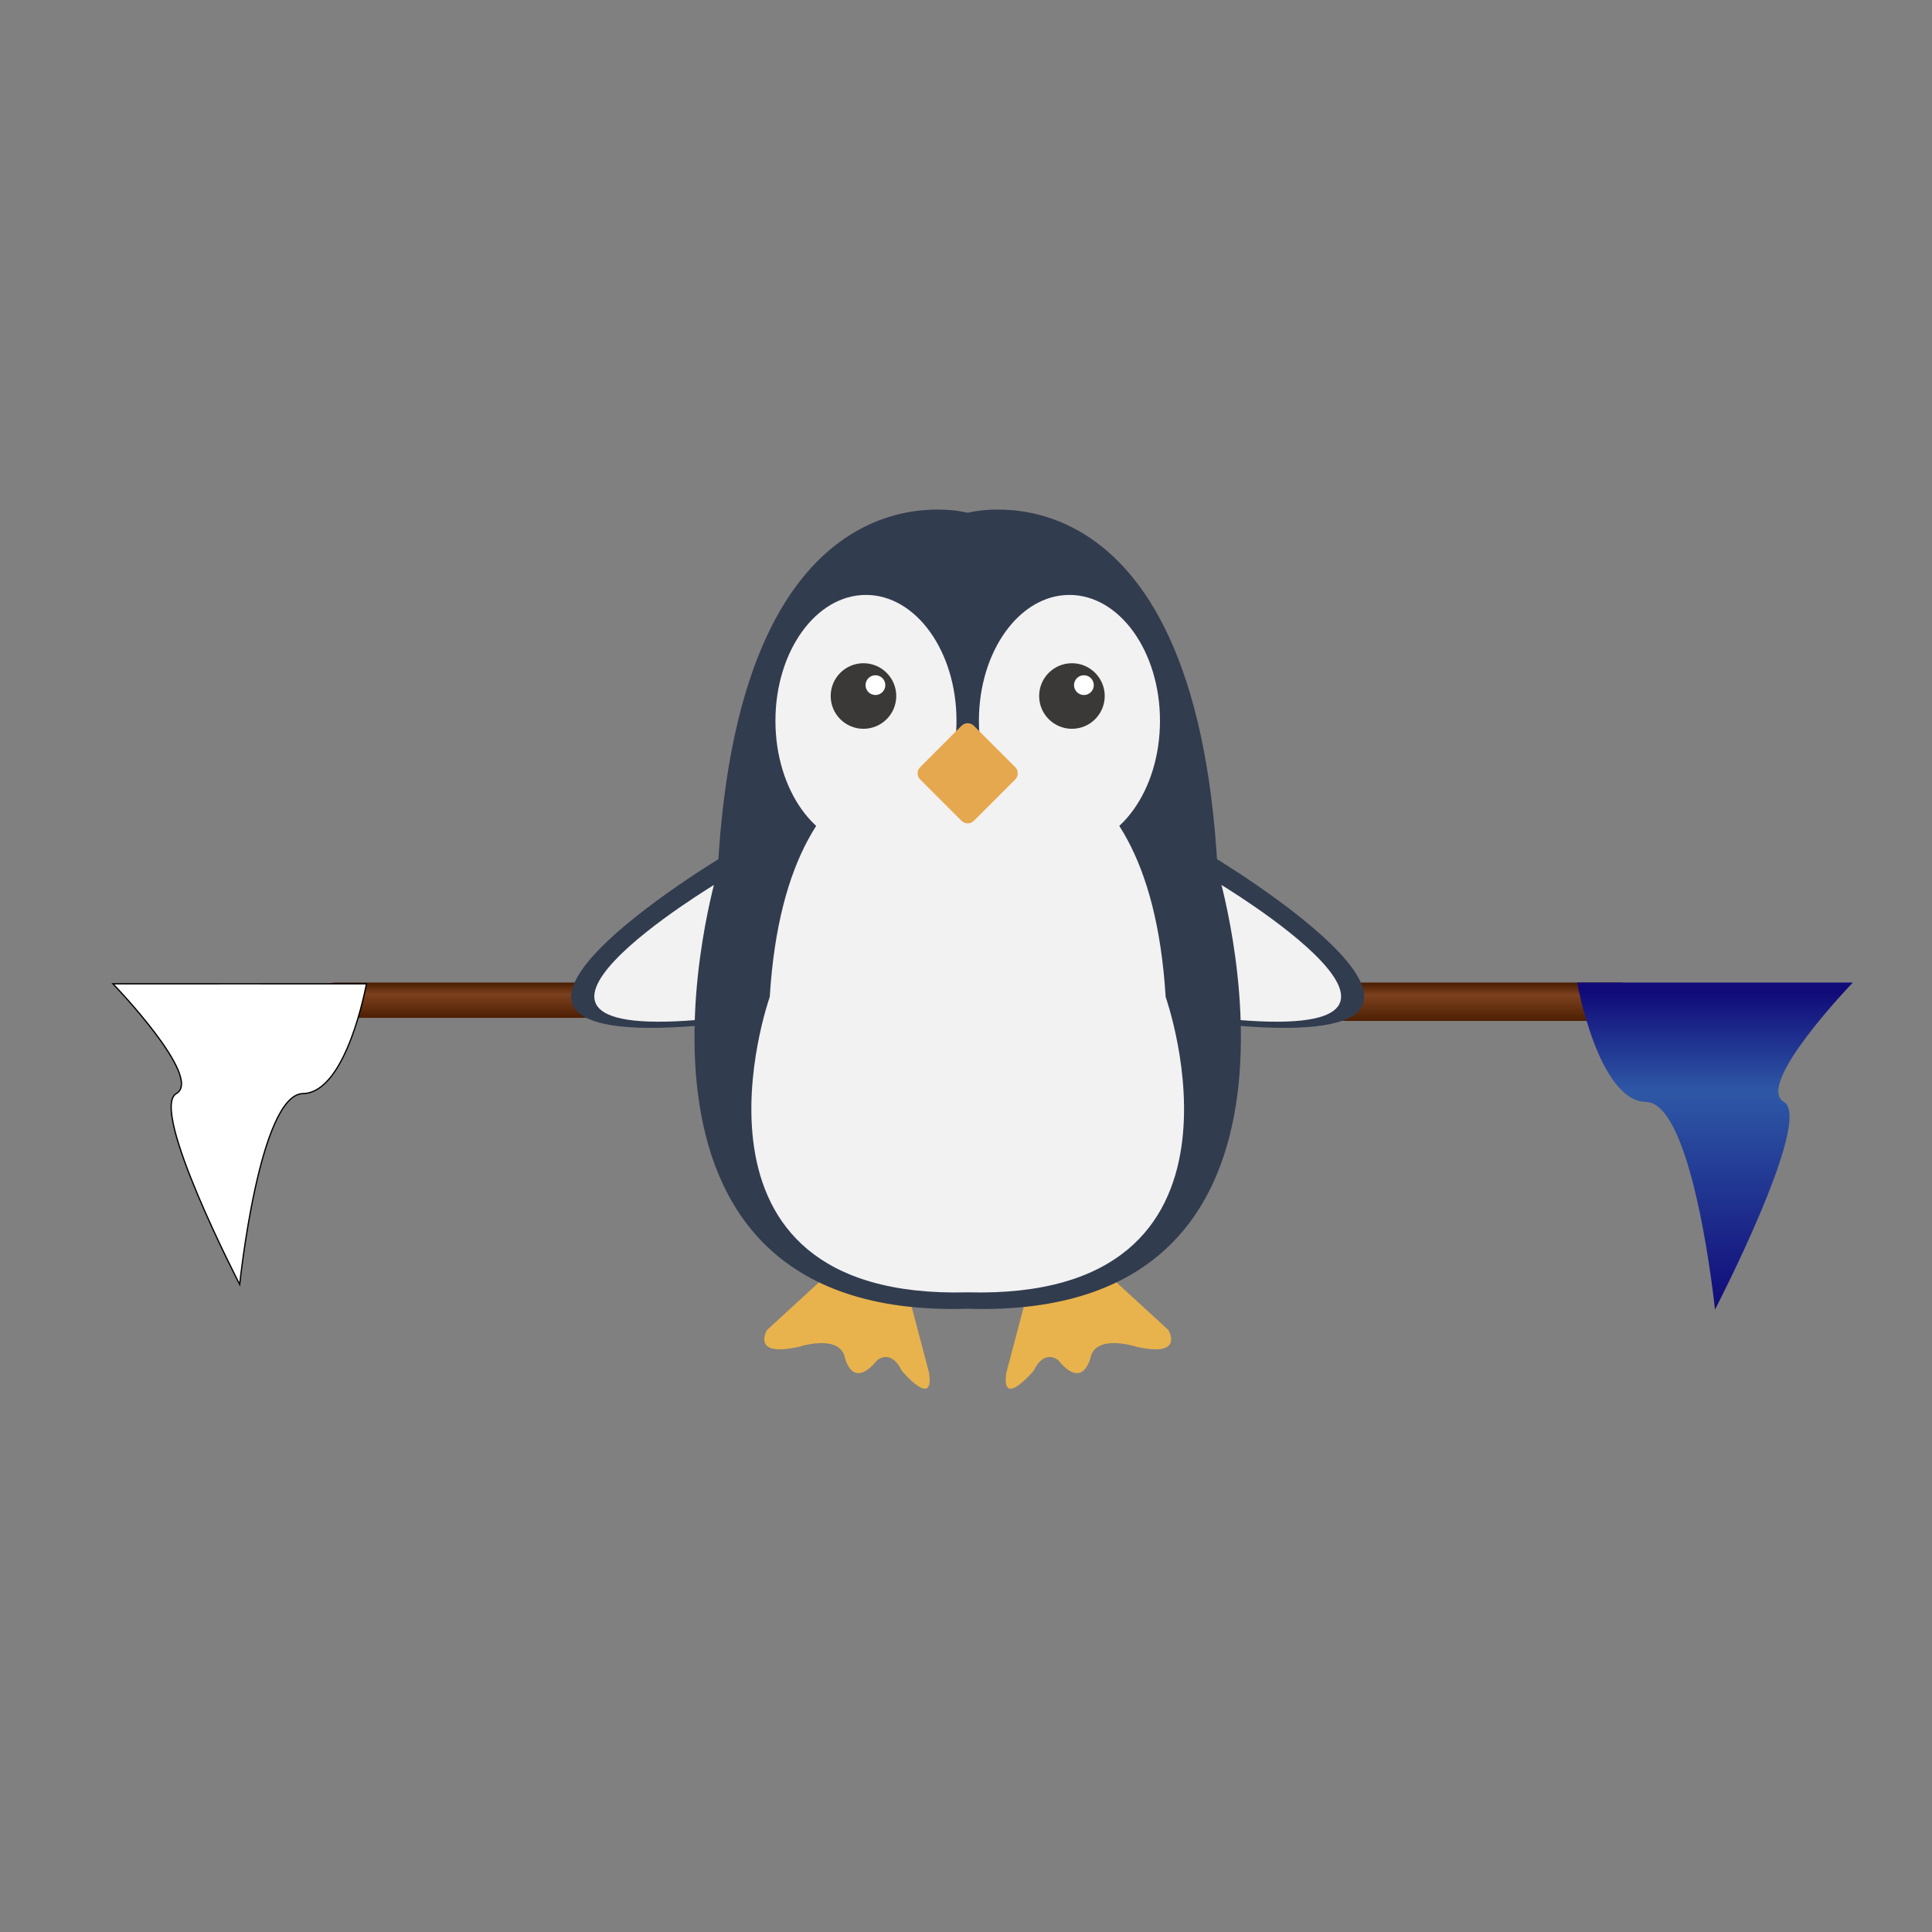 <svg version="1.1" id="Layer_1" xmlns="http://www.w3.org/2000/svg" xmlns:xlink="http://www.w3.org/1999/xlink" x="0px" y="0px"
	 width="800px" height="800px" viewBox="0 0 800 800" enable-background="new 0 0 800 800" xml:space="preserve">
<rect x="0" y="0" width="800" height="800" fill="#808080" stroke="none"/>
<g>
	
		<linearGradient id="SVGID_1_" gradientUnits="userSpaceOnUse" x1="576.275" y1="-144.054" x2="590.894" y2="-144.054" gradientTransform="matrix(4.371139e-08 1 1 -4.371139e-08 335.207 -169.434)">
		<stop  offset="0.03" style="stop-color:#4D1F03"/>
		<stop  offset="0.332" style="stop-color:#7C411E"/>
		<stop  offset="1" style="stop-color:#4D1F03"/>
	</linearGradient>
	<path fill="url(#SVGID_1_)" d="M243.361,406.842c3.46,0,6.266,2.806,6.266,6.266v2.088c0.001,3.459-2.807,6.265-6.266,6.265
		H138.946c-3.459-0.001-6.268-2.804-6.268-6.265l0.001-2.088c-0.001-3.462,2.808-6.268,6.268-6.266H243.361z"/>
	<path fill="#FFFFFF" stroke="#000000" stroke-width="0.522" stroke-miterlimit="10" d="M99.257,531.857
		c0,0,8.095-78.728,26.243-79.043c18.146-0.312,26.239-45.448,26.239-45.448l-52.482-0.002l-52.484,0.002
		c0,0,37.583,38.976,26.242,45.449C61.679,459.289,99.257,531.857,99.257,531.857z"/>
</g>
<g>
	
		<linearGradient id="SVGID_2_" gradientUnits="userSpaceOnUse" x1="644.663" y1="-150.965" x2="660.567" y2="-150.965" gradientTransform="matrix(-4.371139e-08 1 -1 -4.371139e-08 463.046 -237.821)">
		<stop  offset="0.03" style="stop-color:#4D1F03"/>
		<stop  offset="0.332" style="stop-color:#7C411E"/>
		<stop  offset="1" style="stop-color:#4D1F03"/>
	</linearGradient>
	<path fill="url(#SVGID_2_)" d="M557.213,406.842c-3.764,0.002-6.814,3.055-6.814,6.818v2.271c0,3.762,3.053,6.814,6.814,6.814
		h113.596c3.766,0,6.816-3.051,6.816-6.812v-2.275c-0.002-3.764-3.053-6.816-6.816-6.816H557.213z"/>
	
		<linearGradient id="SVGID_3_" gradientUnits="userSpaceOnUse" x1="644.663" y1="-247.091" x2="780.105" y2="-247.091" gradientTransform="matrix(-4.371139e-08 1 -1 -4.371139e-08 463.046 -237.821)">
		<stop  offset="0.03" style="stop-color:#110B79"/>
		<stop  offset="0.332" style="stop-color:#2E58A6"/>
		<stop  offset="1" style="stop-color:#110B79"/>
	</linearGradient>
	<path fill="url(#SVGID_3_)" d="M710.139,542.283c0,0-8.809-85.652-28.551-85.994c-19.74-0.34-28.547-49.445-28.547-49.445
		l57.096-0.002l57.098,0.002c0,0-40.883,42.404-28.547,49.447C751.021,463.332,710.139,542.283,710.139,542.283z"/>
</g>
<g>
	<path fill="#323C4F" d="M300.101,354.14c0,0-139.985,83.539-4.517,69.99C295.583,424.13,347.514,354.14,300.101,354.14"/>
	<path fill="#F2F2F2" d="M297.435,365.336c0,0-113.06,67.472-3.648,56.53C293.786,421.866,335.729,365.336,297.435,365.336"/>
	<path fill="#323C4F" d="M501.311,354.14c0,0,139.984,83.539,4.518,69.99C505.828,424.13,453.898,354.14,501.311,354.14"/>
	<path fill="#F2F2F2" d="M503.978,365.336c0,0,113.059,67.472,3.646,56.53C507.623,421.866,465.682,365.336,503.978,365.336"/>
	<path fill="#E8B34C" d="M348.845,522.058l-31.236,28.675c0,0-6.913,11.521,13.314,6.913c0,0,15.618-5.122,18.69,3.584
		c0,0,2.817,15.107,13.57,2.048c0,0,5.633-5.119,10.243,4.354c0,0,13.57,16.129,11.265,0.769l-11.01-41.734
		C373.681,526.665,361.903,508.998,348.845,522.058"/>
	<path fill="#E8B34C" d="M452.565,522.058l31.237,28.675c0,0,6.913,11.521-13.315,6.913c0,0-15.618-5.122-18.689,3.584
		c0,0-2.819,15.107-13.568,2.048c0,0-5.634-5.119-10.244,4.354c0,0-13.569,16.129-11.266,0.769l11.011-41.734
		C427.73,526.665,439.508,508.998,452.565,522.058"/>
	<path fill="#323C4F" d="M400.729,541.927c-159.83,4.969-103.539-181.344-103.539-181.344
		c9.142-173.89,103.539-148.255,103.539-148.255s94.396-25.635,103.488,148.255C504.217,360.583,560.512,546.896,400.729,541.927"/>
	<path fill="#F2F2F2" d="M400.724,535.128c-126.562,3.35-81.989-122.315-81.989-122.315c7.24-117.286,81.989-99.996,81.989-99.996
		s74.748-17.29,81.949,99.996C482.673,412.812,527.247,538.478,400.724,535.128"/>
	<path fill="#F2F2F2" d="M396.064,298.463c0,28.784-16.783,52.115-37.487,52.115c-20.702,0-37.488-23.332-37.488-52.115
		c0-28.785,16.786-52.116,37.488-52.116C379.282,246.348,396.064,269.679,396.064,298.463"/>
	<path fill="#F2F2F2" d="M480.321,298.463c0,28.784-16.786,52.115-37.49,52.115s-37.485-23.332-37.485-52.115
		c0-28.785,16.781-52.116,37.485-52.116S480.321,269.679,480.321,298.463"/>
	<path fill="#E6A84E" d="M420.383,322.772l-17.114,17.114c-1.414,1.415-3.711,1.415-5.127,0l-17.111-17.114
		c-1.416-1.414-1.416-3.709,0-5.124l17.111-17.114c1.416-1.414,3.713-1.414,5.127,0l17.114,17.114
		C421.799,319.062,421.799,321.358,420.383,322.772"/>
	<path fill="#3A3937" d="M371.119,288.204c0,7.496-6.078,13.574-13.575,13.574c-7.498,0-13.576-6.078-13.576-13.574
		c0-7.499,6.078-13.575,13.576-13.575C365.041,274.629,371.119,280.706,371.119,288.204"/>
	<path fill="#FFFFFF" d="M366.59,283.702c0,2.258-1.833,4.09-4.092,4.09c-2.257,0-4.089-1.832-4.089-4.09
		c0-2.261,1.833-4.092,4.089-4.092C364.757,279.61,366.59,281.441,366.59,283.702"/>
	<path fill="#3A3937" d="M457.441,288.204c0,7.496-6.078,13.574-13.575,13.574c-7.496,0-13.574-6.078-13.574-13.574
		c0-7.499,6.078-13.575,13.574-13.575C451.363,274.629,457.441,280.706,457.441,288.204"/>
	<path fill="#FFFFFF" d="M452.915,283.702c0,2.258-1.834,4.09-4.093,4.09s-4.09-1.832-4.09-4.09c0-2.261,1.831-4.092,4.09-4.092
		S452.915,281.441,452.915,283.702"/>
</g>
</svg>
